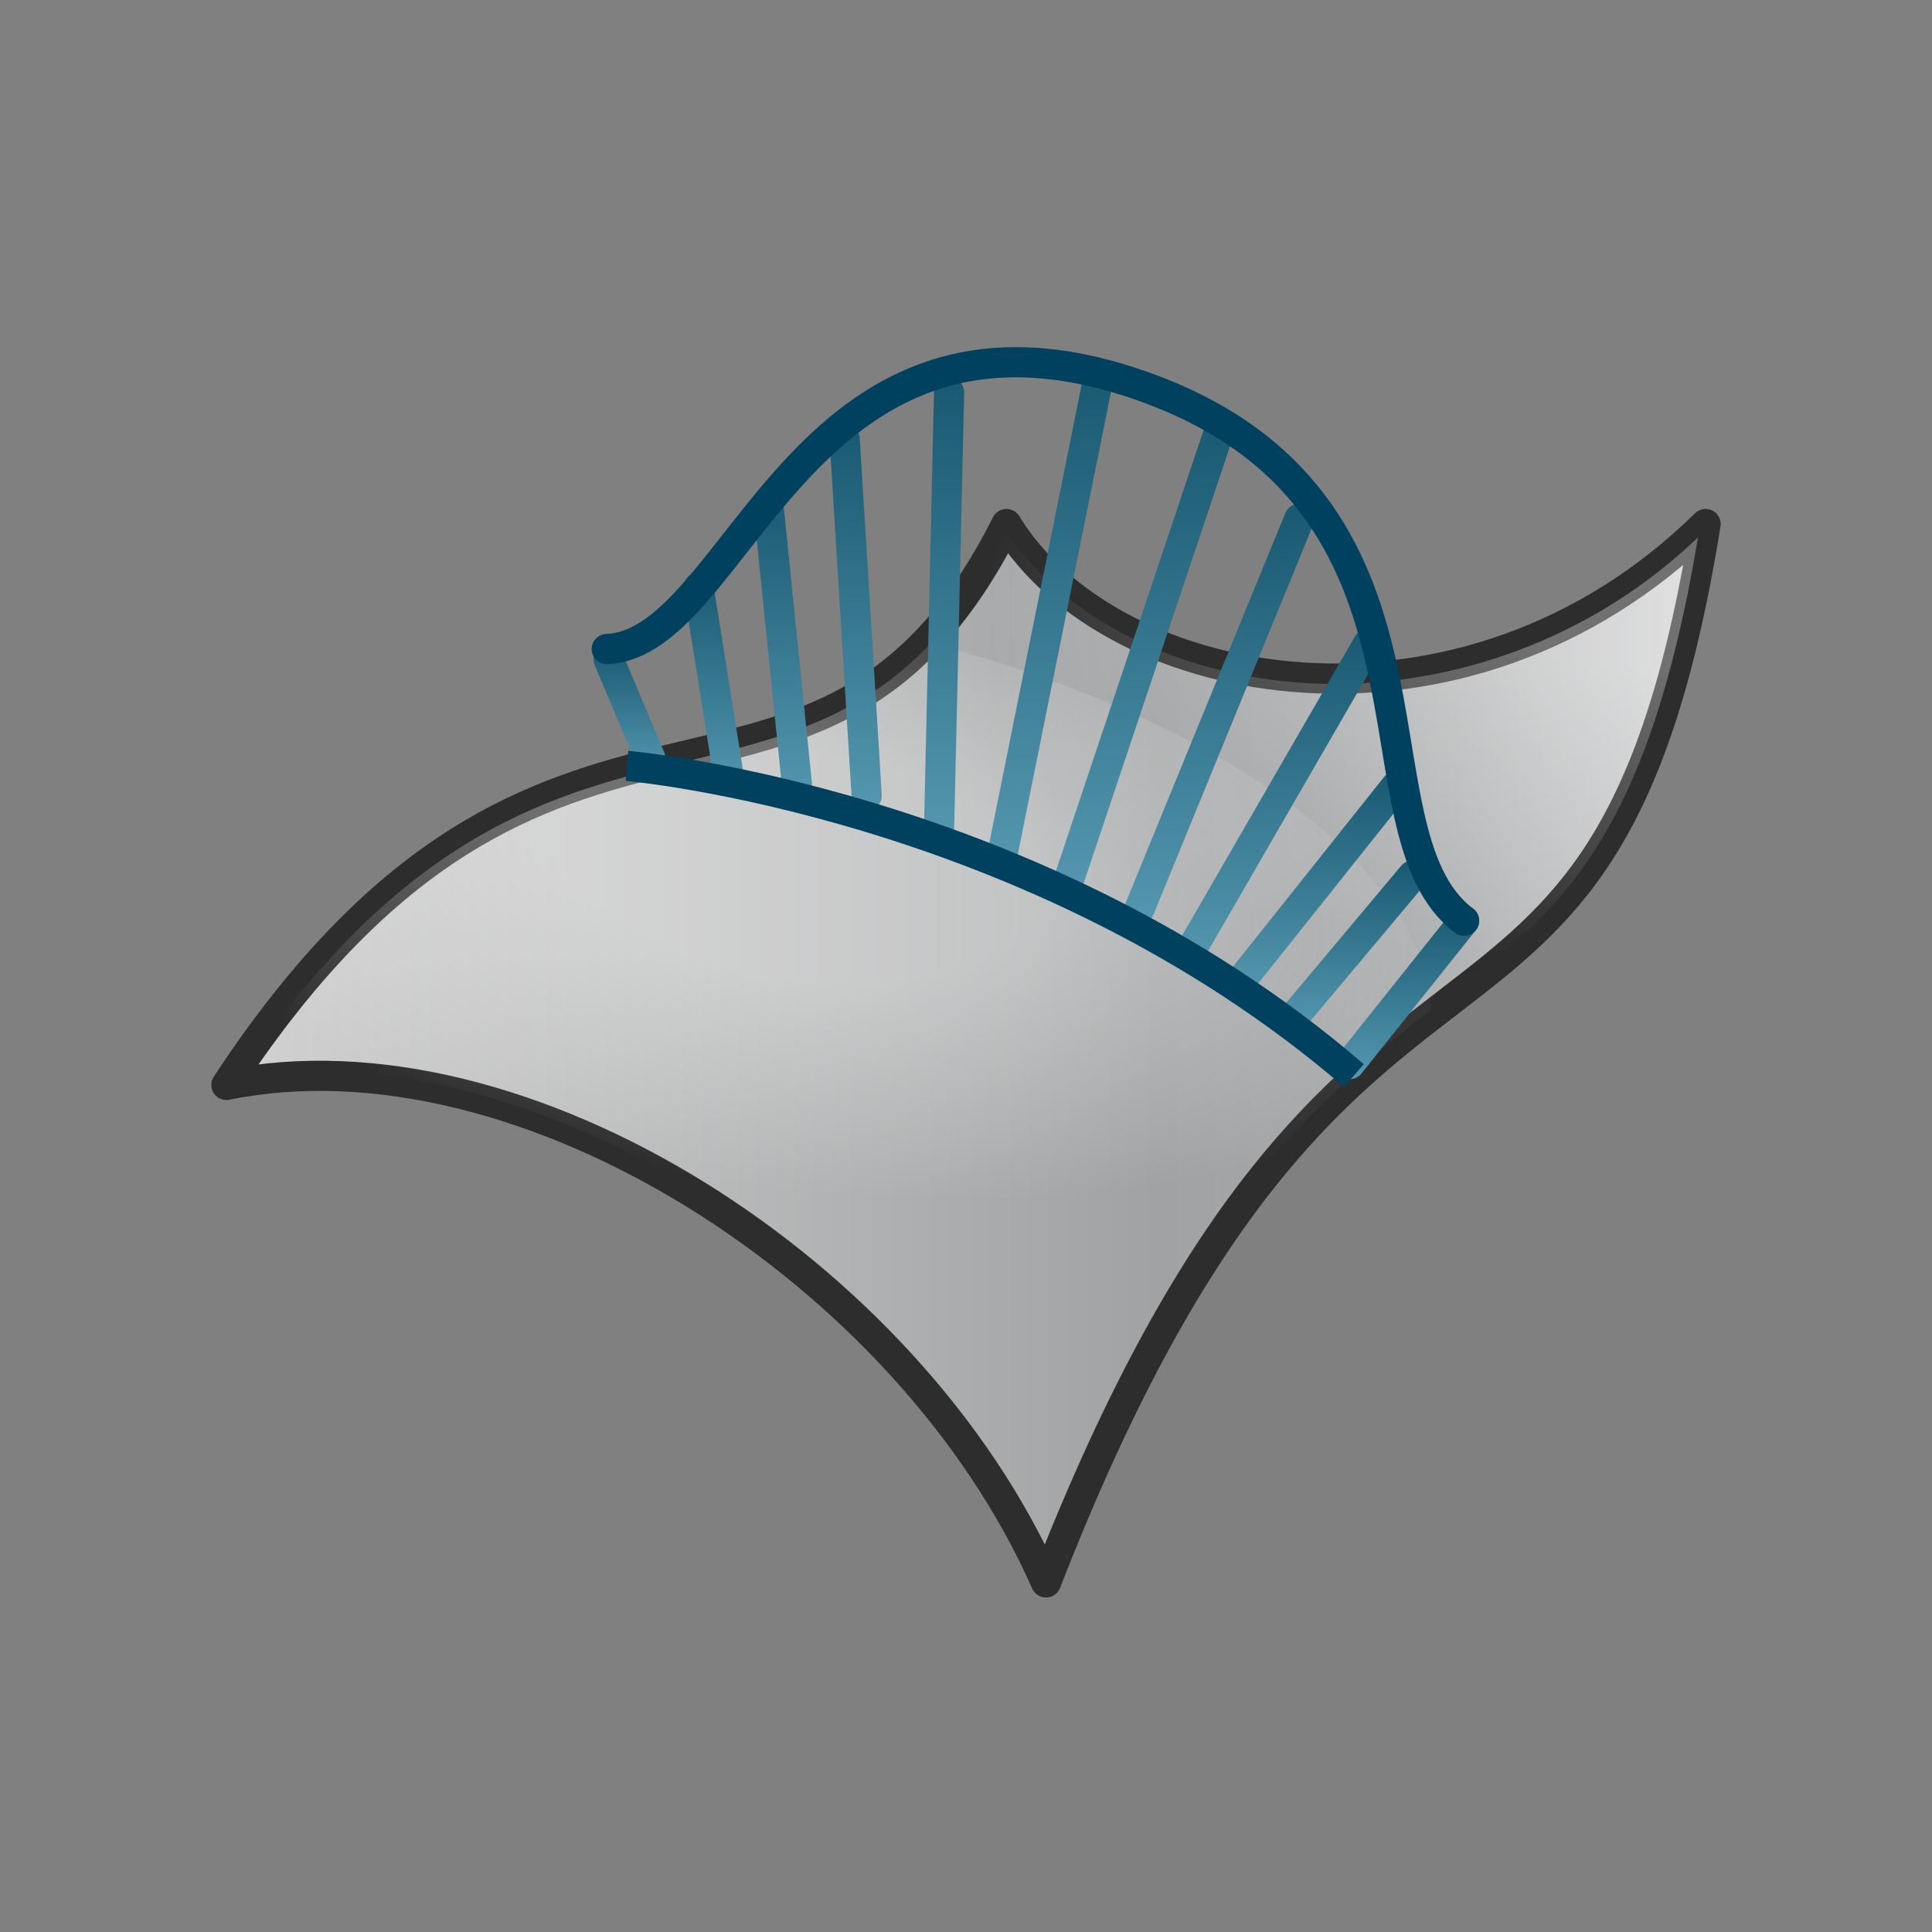 <svg xmlns="http://www.w3.org/2000/svg" xmlns:xlink="http://www.w3.org/1999/xlink" viewBox="0 0 64 64"><rect x="0" y="0" width="64" height="64" fill="#808080" stroke="none"/><defs><style>.cls-1,.cls-10,.cls-11,.cls-12,.cls-13,.cls-14,.cls-15,.cls-16,.cls-17,.cls-18,.cls-19,.cls-20,.cls-21,.cls-22,.cls-23{fill:none;}.cls-2{isolation:isolate;}.cls-3{stroke:#2d2d2d;fill:url(#linear-gradient);}.cls-10,.cls-11,.cls-12,.cls-13,.cls-14,.cls-15,.cls-16,.cls-17,.cls-18,.cls-19,.cls-20,.cls-21,.cls-23,.cls-3{stroke-linecap:round;stroke-linejoin:round;}.cls-4,.cls-7,.cls-9{opacity:0.8;}.cls-4{mix-blend-mode:multiply;}.cls-5{opacity:0.4;mix-blend-mode:overlay;}.cls-6{clip-path:url(#clip-path);}.cls-7{fill:url(#radial-gradient);}.cls-8{clip-path:url(#clip-path-2);}.cls-9{fill:url(#radial-gradient-2);}.cls-10{stroke:url(#linear-gradient-2);}.cls-11{stroke:url(#linear-gradient-3);}.cls-12{stroke:url(#linear-gradient-4);}.cls-13{stroke:url(#linear-gradient-5);}.cls-14{stroke:url(#linear-gradient-6);}.cls-15{stroke:url(#linear-gradient-7);}.cls-16{stroke:url(#linear-gradient-8);}.cls-17{stroke:url(#linear-gradient-9);}.cls-18{stroke:url(#linear-gradient-10);}.cls-19{stroke:url(#linear-gradient-11);}.cls-20{stroke:url(#linear-gradient-12);}.cls-21{stroke:url(#linear-gradient-13);}.cls-22,.cls-23{stroke:#00415f;}.cls-22{stroke-miterlimit:10;}</style><linearGradient id="linear-gradient" x1="7.5" y1="34.89" x2="56.5" y2="34.89" gradientUnits="userSpaceOnUse"><stop offset="0" stop-color="#d2d2d2"/><stop offset="0.63" stop-color="#a0a2a3"/><stop offset="0.73" stop-color="#a4a6a7"/><stop offset="0.83" stop-color="#b2b3b4"/><stop offset="0.95" stop-color="#c7c8c9"/><stop offset="1" stop-color="#d5d5d6"/></linearGradient><clipPath id="clip-path"><path class="cls-1" d="M33.36,17.66c2,3,6.21,5,10.89,5a17.51,17.51,0,0,0,12-4.86c-1.7,10.15-4.65,12.42-8.37,15.28s-8.32,6.41-13.27,19c-4.21-9.17-14.92-16.58-24-16.58a15.71,15.71,0,0,0-2.78.25c5.55-8.29,10.59-9.49,15-10.55,4-1,7.53-1.8,10.48-7.5"/></clipPath><radialGradient id="radial-gradient" cx="134.3" cy="-104.38" r="18.28" gradientTransform="matrix(1.29, -0.25, 0.11, 0.76, -105.46, 129.9)" gradientUnits="userSpaceOnUse"><stop offset="0.35" stop-color="#fff"/><stop offset="1" stop-color="#fff" stop-opacity="0"/></radialGradient><clipPath id="clip-path-2"><path class="cls-1" d="M33.36,17.66c2,3,6.21,5,10.89,5a17.51,17.51,0,0,0,12-4.86c-1.7,10.14-4.65,12.42-8.37,15.28s-8.32,6.41-13.27,19c-4.21-9.17-14.92-16.58-24-16.58a15.71,15.71,0,0,0-2.78.25c5.55-8.29,10.59-9.49,15-10.55,4-1,7.53-1.8,10.48-7.5"/></clipPath><radialGradient id="radial-gradient-2" cx="-31.19" cy="-603.78" r="30.59" gradientTransform="matrix(0.75, 0.11, -0.04, 0.35, 25.57, 243.35)" gradientUnits="userSpaceOnUse"><stop offset="0.35" stop-color="#fff"/><stop offset="1" stop-color="#fff" stop-opacity="0"/></radialGradient><linearGradient id="linear-gradient-2" x1="37.9" y1="13.71" x2="37.9" y2="29.67" gradientUnits="userSpaceOnUse"><stop offset="0" stop-color="#185971"/><stop offset="1" stop-color="#5597af"/></linearGradient><linearGradient id="linear-gradient-3" x1="40.4" y1="16.69" x2="40.4" y2="30.6" xlink:href="#linear-gradient-2"/><linearGradient id="linear-gradient-4" x1="42.39" y1="20.83" x2="42.39" y2="31.97" xlink:href="#linear-gradient-2"/><linearGradient id="linear-gradient-5" x1="43.74" y1="25.55" x2="43.74" y2="32.84" xlink:href="#linear-gradient-2"/><linearGradient id="linear-gradient-6" x1="44.87" y1="28.5" x2="44.87" y2="34.09" xlink:href="#linear-gradient-2"/><linearGradient id="linear-gradient-7" x1="46.6" y1="30" x2="46.6" y2="35.75" xlink:href="#linear-gradient-2"/><linearGradient id="linear-gradient-8" x1="34.79" y1="12.1" x2="34.79" y2="28.78" xlink:href="#linear-gradient-2"/><linearGradient id="linear-gradient-9" x1="20.85" y1="21.34" x2="20.85" y2="25.61" xlink:href="#linear-gradient-2"/><linearGradient id="linear-gradient-10" x1="23.65" y1="18.96" x2="23.65" y2="26.29" xlink:href="#linear-gradient-2"/><linearGradient id="linear-gradient-11" x1="28.34" y1="14.04" x2="28.34" y2="26.86" xlink:href="#linear-gradient-2"/><linearGradient id="linear-gradient-12" x1="25.93" y1="16.21" x2="25.93" y2="26.5" xlink:href="#linear-gradient-2"/><linearGradient id="linear-gradient-13" x1="31.27" y1="12.5" x2="31.27" y2="27.85" xlink:href="#linear-gradient-2"/></defs><title>CATIA _ (C03) FS1 - FreeStyle Shape Analysis</title><g class="cls-2"><g id="CATIA___C03_FS1_-_FreeStyle_Shape_Analysis" data-name="CATIA _ (C03) FS1 - FreeStyle Shape Analysis"><path class="cls-3" d="M33.34,17.36C27.1,29.75,18.23,19.62,7.5,35.94c9.81-2,22.61,6.2,27.15,16.48,10-25.72,18.46-14,21.85-35.06C48.51,25.21,36.82,23.08,33.34,17.36Z"/><g class="cls-5"><g class="cls-6"><path class="cls-7" d="M79.8,12.85c1.08,7.68-8.59,15.92-21.58,18.41s-24.4-1.71-25.47-9.4S41.34,5.94,54.33,3.45,78.73,5.16,79.8,12.85Z"/></g></g><g class="cls-5"><g class="cls-8"><path class="cls-9" d="M47.38,34.2c-.62,5.84-11.46,9.08-24.21,7.22s-22.59-8.12-22-14,11.46-9.08,24.21-7.22S48,28.35,47.38,34.2Z"/></g></g><line class="cls-10" x1="35.4" y1="29.17" x2="40.41" y2="14.21"/><line class="cls-11" x1="37.75" y1="30.1" x2="43.04" y2="17.19"/><line class="cls-12" x1="39.46" y1="31.47" x2="45.32" y2="21.33"/><line class="cls-13" x1="41.23" y1="32.34" x2="46.24" y2="26.05"/><line class="cls-14" x1="42.95" y1="33.59" x2="46.8" y2="29"/><line class="cls-15" x1="44.71" y1="35.25" x2="48.5" y2="30.5"/><line class="cls-16" x1="36.37" y1="12.6" x2="33.21" y2="28.28"/><line class="cls-17" x1="20.16" y1="21.84" x2="21.54" y2="25.11"/><line class="cls-18" x1="23.14" y1="19.46" x2="24.15" y2="25.79"/><line class="cls-19" x1="27.98" y1="14.54" x2="28.71" y2="26.36"/><line class="cls-20" x1="25.45" y1="16.71" x2="26.4" y2="26"/><line class="cls-21" x1="31.44" y1="13" x2="31.11" y2="27.35"/><path class="cls-22" d="M20.77,25.37S34.3,26.54,44.85,35.63"/><path class="cls-23" d="M20.1,21.5c4.37-.17,6.36-12.55,17.51-8.79S44.5,27.5,48.5,30.5"/></g></g></svg>